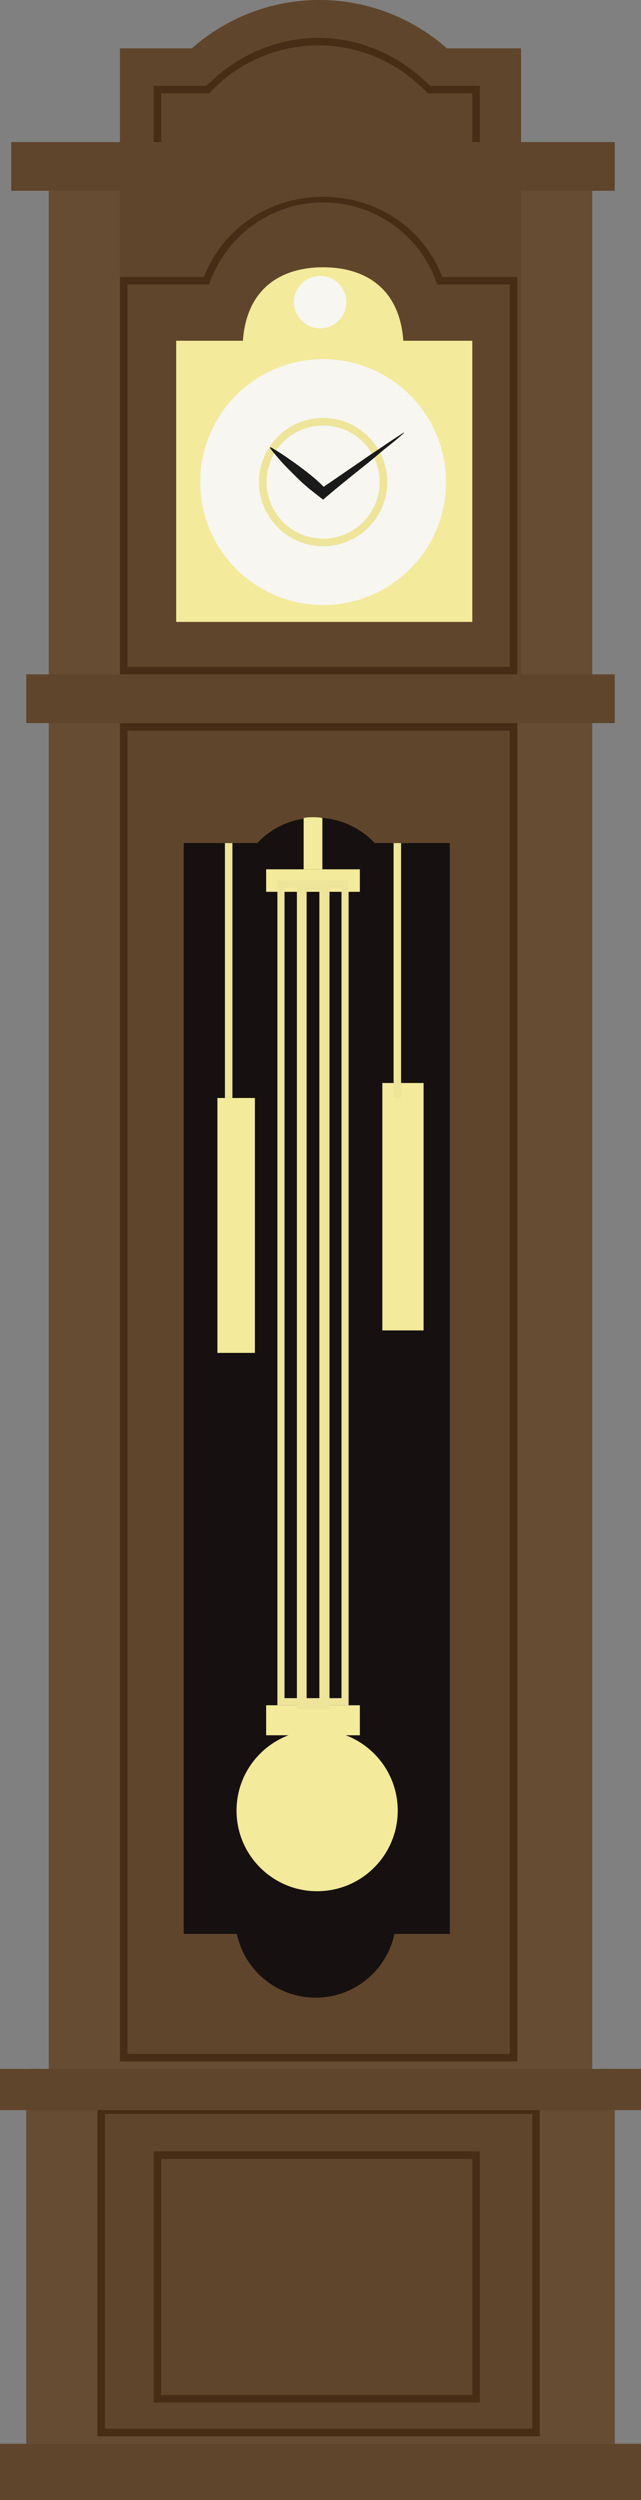 <?xml version="1.0" encoding="utf-8"?>
<!-- Generator: Adobe Illustrator 17.1.0, SVG Export Plug-In . SVG Version: 6.00 Build 0)  -->
<!DOCTYPE svg PUBLIC "-//W3C//DTD SVG 1.1//EN" "http://www.w3.org/Graphics/SVG/1.1/DTD/svg11.dtd">
<svg version="1.1" id="Layer_1" xmlns="http://www.w3.org/2000/svg" xmlns:xlink="http://www.w3.org/1999/xlink" x="0px" y="0px"
	 width="171px" height="666.9px" viewBox="0 0 171 666.9" enable-background="new 0 0 171 666.9" xml:space="preserve">
<rect x="0" y="0" width="171" height="666.9" fill="#808080" stroke="none"/>
<g>
	<rect x="13" y="50.9" fill="#664C33" width="145" height="503"/>
	<g>
		<rect x="33" y="193.9" fill="#5F452B" width="104" height="355"/>
		<path fill="#472C16" d="M136,194.9v353H34v-353L136,194.9 M138,192.9H32v357h106V192.9L138,192.9z"/>
	</g>
	<rect x="32" y="12.9" fill="#5F452B" width="107" height="167"/>
	<rect x="7" y="551.9" fill="#664C33" width="157" height="100"/>
	<g>
		<rect x="27" y="562.9" fill="#5F452B" width="116" height="86"/>
		<path fill="#472C16" d="M142,563.9v84H28v-84H142 M144,561.9H26v88h118V561.9L144,561.9z"/>
	</g>
	<rect x="42" y="574.9" fill="#5F452B" stroke="#472C16" stroke-width="2" stroke-miterlimit="10" width="85" height="65"/>
	<rect y="651.9" fill="#5F452B" width="171" height="15"/>
	<rect x="7" y="179.9" fill="#5F452B" width="157" height="13"/>
	<rect y="551.9" fill="#5F452B" width="171" height="11"/>
	<rect x="49" y="224.9" fill="#161110" width="71" height="291"/>
	<circle fill="#5F452B" cx="85.2" cy="51.3" r="51.3"/>
	<g>
		<path fill="#472C16" d="M84.9,12.1c9.5,0,18.7,3.4,25.8,9.6l2.8,2.5l0.6,0.7h0.8H126v14H43v-14h12h0.8l0.6-0.7l2.7-2.5
			C66.2,15.6,75.4,12.1,84.9,12.1 M84.9,10.1c-10,0-19.6,3.8-27.1,10.3L55,22.9H41v19h87v-19h-13.2l-2.8-2.5
			C104.5,13.9,94.9,10.1,84.9,10.1L84.9,10.1z"/>
	</g>
	<g>
		<path fill="#472C16" d="M86.2,54c13.3,0,25.1,8.1,29.9,20.4l0.5,1.5h1.4h18v102H34v-102h20.4h1.4l0.5-1.5
			C61.2,62.2,72.9,54,86.2,54 M86.2,52.5c-14.4,0-26.7,8.4-31.8,21.4H32v106h106v-106h-20C113,60.9,100.6,52.5,86.2,52.5L86.2,52.5z
			"/>
	</g>
	<path fill="#F3EA9B" d="M107.6,90.9c-1-14-10.2-19.6-21.4-19.6s-20.4,5.6-21.4,19.6H47v75h79v-75C126,90.9,107.6,90.9,107.6,90.9z"
		/>
	<path fill="#161110" d="M105.8,239.6c0,11.9-9.6,21.5-21.5,21.5s-21.5-9.6-21.5-21.5c0-10.7,7.8-19.6,18.1-21.2
		c1.1-0.2,2.3-0.3,3.4-0.3s2.3,0.1,3.4,0.3C97.9,220,105.8,228.8,105.8,239.6z"/>
	<circle fill="#161110" cx="84.2" cy="511.4" r="21.5"/>
	<rect x="58" y="292.9" fill="#F3EA9B" width="10" height="68"/>
	<rect x="102" y="288.9" fill="#F3EA9B" width="11" height="66"/>
	<rect x="71" y="231.9" fill="#F3EA9B" width="25" height="6"/>
	<rect x="71" y="454.9" fill="#F3EA9B" width="25" height="8"/>
	<path fill="#F3EA9B" d="M86,218.3v13.6h-5v-13.6c0-0.2,1.3-0.3,2.5-0.3S86,218.1,86,218.3z"/>
	<circle fill="#F7F6F0" cx="86.2" cy="128.6" r="32.8"/>
	<circle fill="#F7F6F0" stroke="#EEE49A" stroke-width="2.021" stroke-miterlimit="10" cx="86.2" cy="128.6" r="16.1"/>
	<circle fill="#F7F6F0" cx="85.4" cy="80.6" r="7"/>
	<circle fill="#F3EA9B" cx="84.6" cy="483" r="21.5"/>
	<line fill="none" stroke="#EEE49A" stroke-width="2" stroke-miterlimit="10" x1="61" y1="292.9" x2="61" y2="224.9"/>
	<line fill="none" stroke="#EEE49A" stroke-width="2" stroke-miterlimit="10" x1="106" y1="292.9" x2="106" y2="224.9"/>
	<g>
		<path fill="#1A1A1A" d="M107.8,115.5c-1.7,1.5-3.4,2.9-5.2,4.3c-1.7,1.4-3.4,2.9-5.2,4.3c-3.5,2.8-7,5.6-10.4,8.5l-0.8,0.7
			l-0.9-0.7c-1.2-1-2.5-1.9-3.6-2.9c-1.2-1-2.3-2.1-3.4-3.2s-2.2-2.2-3.3-3.4c-1-1.2-2.1-2.4-3-3.6l0.2-0.2c1.4,0.8,2.7,1.6,4,2.5
			s2.6,1.8,3.8,2.7c1.2,0.9,2.5,1.9,3.7,2.9c1.2,1,2.3,2.1,3.4,3.2l-1.7-0.1c3.7-2.5,7.4-5.1,11.1-7.6c1.8-1.3,3.7-2.5,5.6-3.8
			s3.7-2.5,5.6-3.7L107.8,115.5z"/>
	</g>
	<rect x="3" y="37.9" fill="#5F452B" width="161" height="13"/>
</g>
<g>
	<path fill="#EEE49A" d="M91.1,236.8V453H75.9V236.8H91.1 M93,234.9H74v220h19V234.9L93,234.9z"/>
</g>
<g>
	<path fill="#EEE49A" d="M85.2,237.5v215.7h-3.4V237.5H85.2 M87.9,234.9h-8.7v221h8.7V234.9L87.9,234.9z"/>
</g>
</svg>
